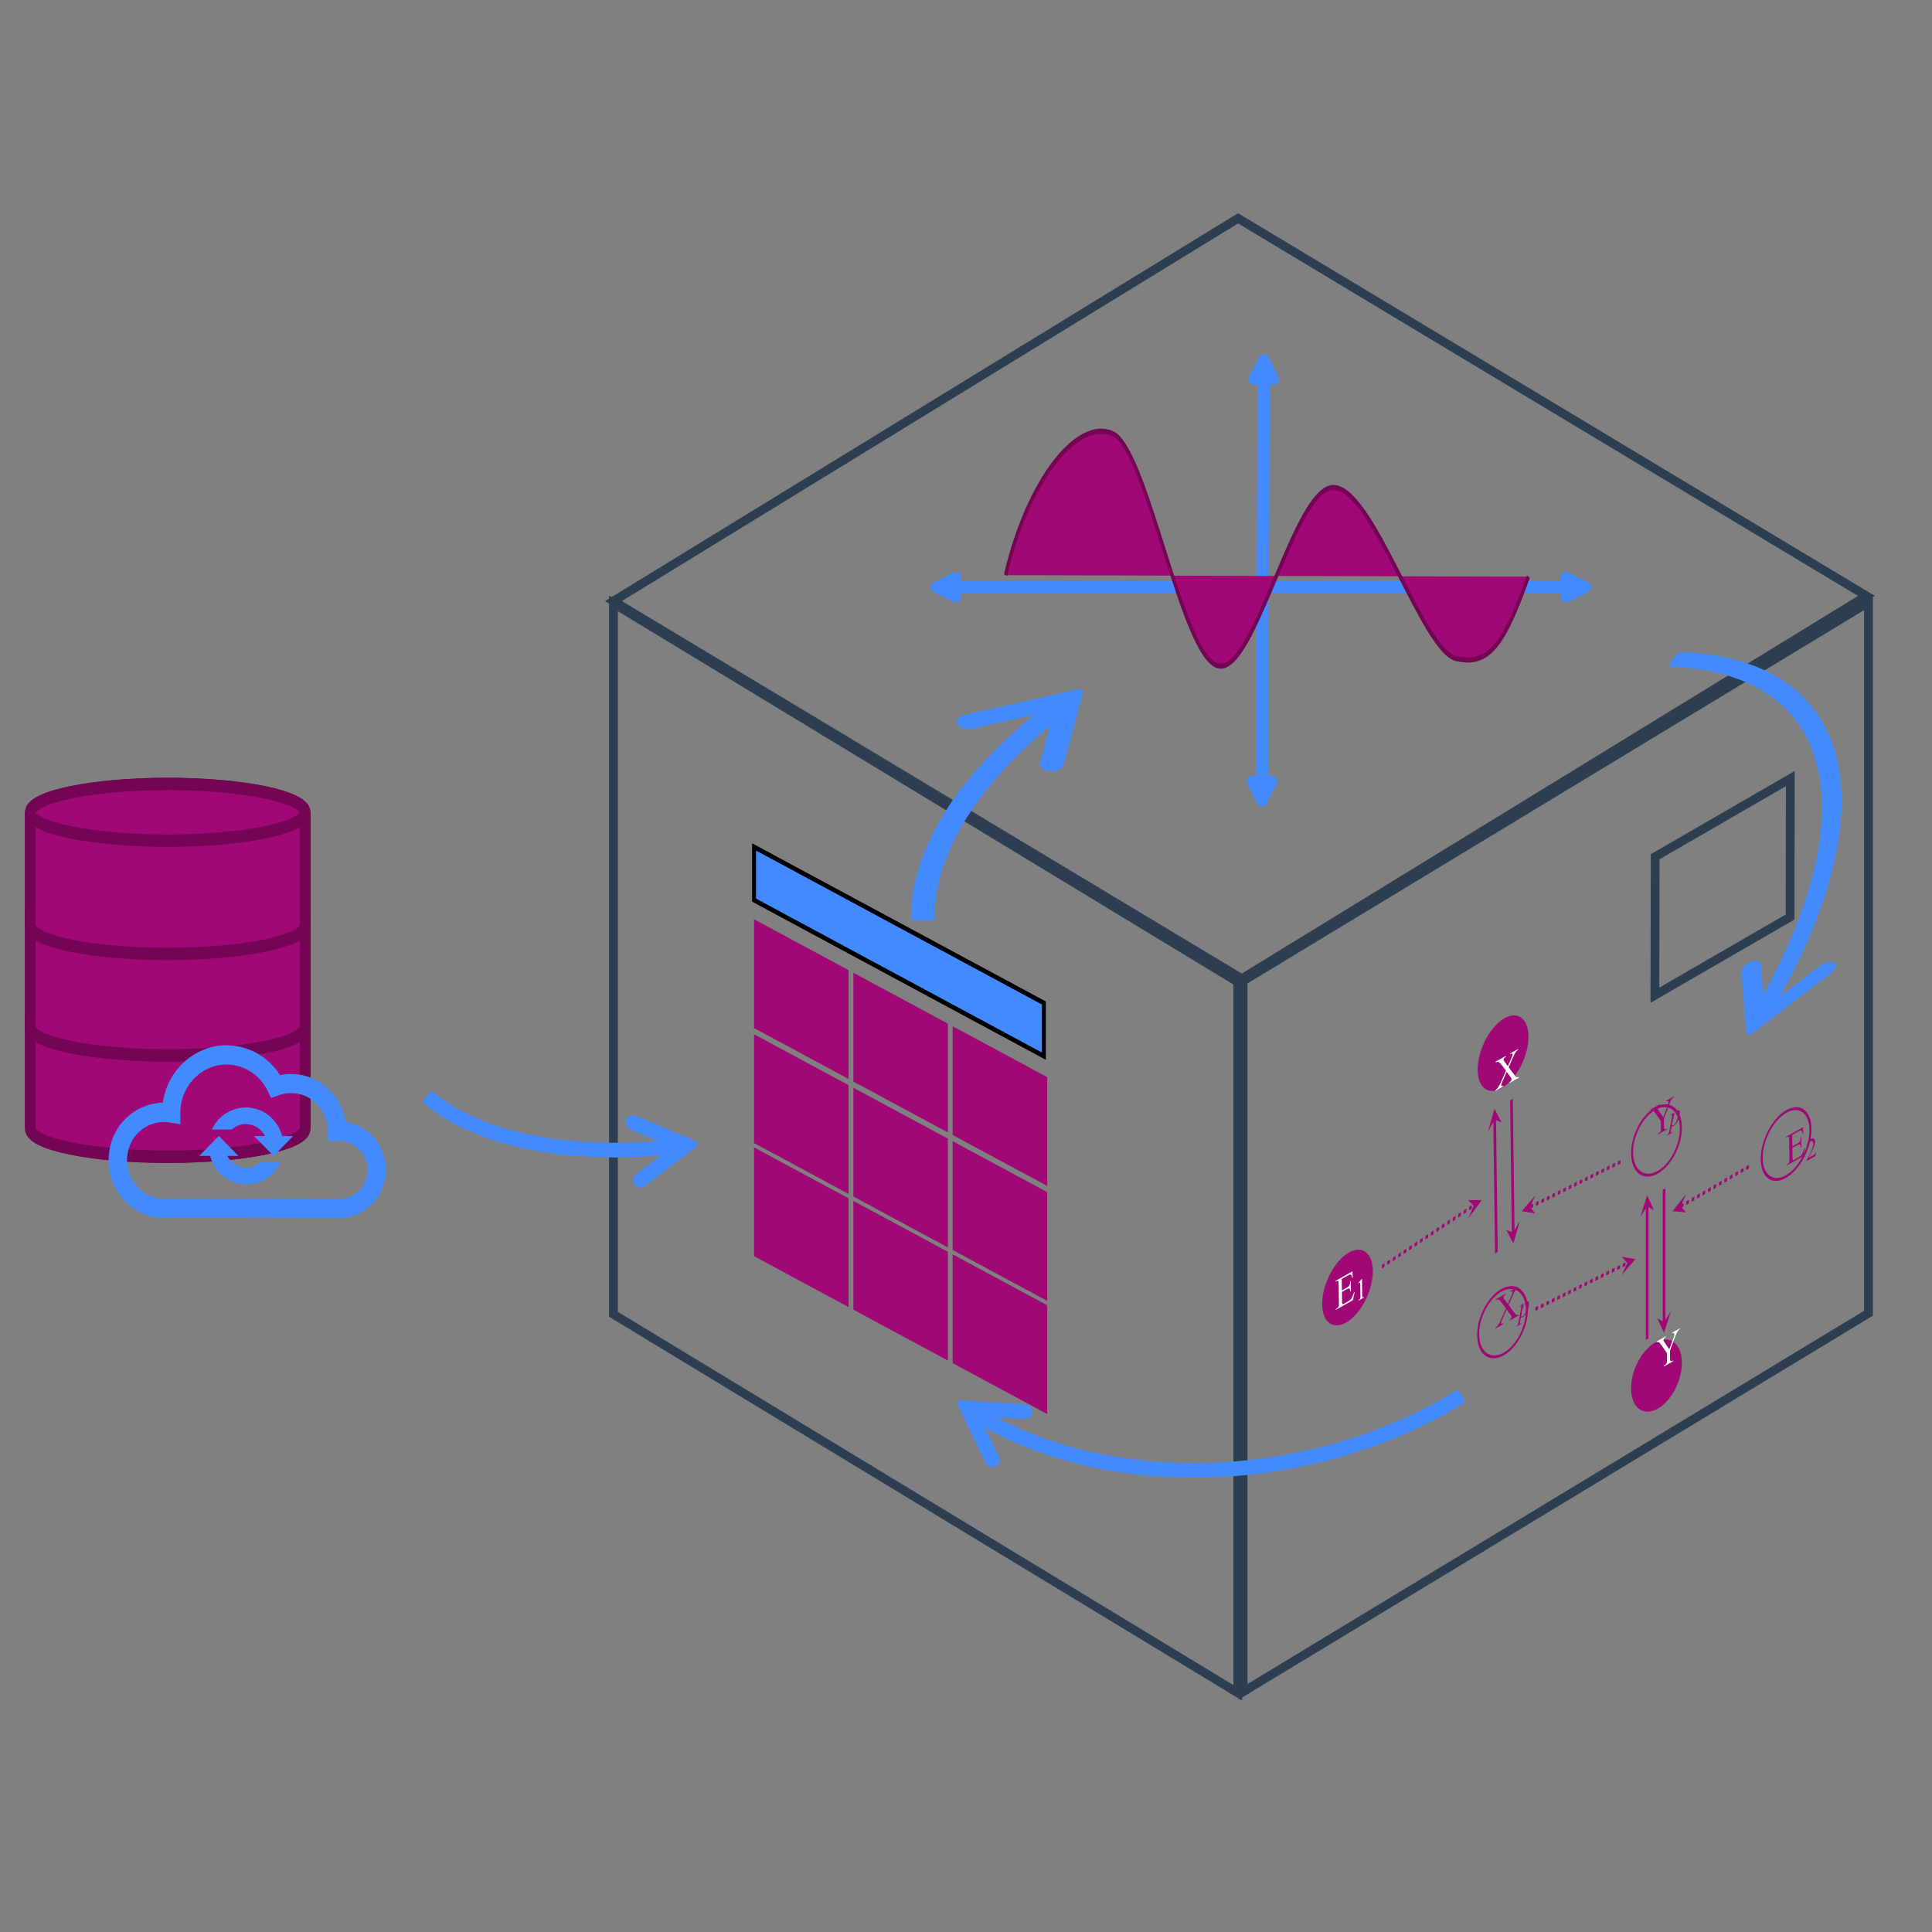 <?xml version="1.0" encoding="UTF-8" standalone="no"?>
<!DOCTYPE svg PUBLIC "-//W3C//DTD SVG 1.1//EN" "http://www.w3.org/Graphics/SVG/1.1/DTD/svg11.dtd">
<svg width="100%" height="100%" viewBox="0 0 850 850" version="1.1" xmlns="http://www.w3.org/2000/svg" xmlns:xlink="http://www.w3.org/1999/xlink" xml:space="preserve" xmlns:serif="http://www.serif.com/" style="fill-rule:evenodd;clip-rule:evenodd;stroke-miterlimit:8;">
    <rect x="0" y="0" width="850" height="850" fill="#808080" stroke="none"/>
    <g id="Box" transform="matrix(3.917,0,0,3.917,11.677,93.56)">
        <rect x="0" y="0" width="210.464" height="169.434" style="fill:none;"/>
    </g>
    <g transform="matrix(0.029,0,0,0.029,11.677,93.56)">
        <path d="M8904,5928L8904,16713L18376,22456L18376,11672L8904,5928Z" style="fill:none;stroke:rgb(45,62,80);stroke-width:133px;"/>
    </g>
    <g transform="matrix(0.029,0,0,0.029,11.677,93.56)">
        <path d="M18456,22440L18456,11656L27944,5912L27944,16697L18456,22440Z" style="fill:none;stroke:rgb(45,62,80);stroke-width:133px;"/>
    </g>
    <g transform="matrix(0.029,0,0,0.029,11.677,93.56)">
        <path d="M8904,5893L18380,86L27913,5814L18437,11621L8904,5893Z" style="fill:none;stroke:rgb(45,62,80);stroke-width:133px;"/>
    </g>
    <g transform="matrix(0.029,0,0,0.029,11.677,93.56)">
        <path d="M24704,11872L24708,9771L26758,8586L26755,10686L24704,11872Z" style="fill:none;stroke:rgb(45,62,80);stroke-width:133px;"/>
    </g>
    <g transform="matrix(3.917,0,0,3.917,11.677,93.56)">
        <rect x="0" y="0" width="210.464" height="169.434" style="fill:none;"/>
    </g>
    <g transform="matrix(0.035,0,0,0.041,11.336,-75.904)">
        <path d="M56,10571C56,10401 838,10264 1784,10264C2731,10264 3512,10401 3512,10571L3512,11782C3512,11952 2731,12088 1784,12088C838,12088 56,11952 56,11782L56,10571Z" style="fill:none;stroke:rgb(116,5,84);stroke-width:133px;"/>
    </g>
    <g transform="matrix(0.035,0,0,0.041,11.336,-75.904)">
        <path d="M56,12761C56,12592 838,12456 1784,12456C2731,12456 3512,12592 3512,12761L3512,13960C3512,14129 2731,14264 1784,14264C838,14264 56,14129 56,13960L56,12761Z" style="fill:rgb(160,9,117);"/>
    </g>
    <g transform="matrix(0.035,0,0,0.041,11.336,-75.904)">
        <path d="M56,12761C56,12592 838,12456 1784,12456C2731,12456 3512,12592 3512,12761L3512,13960C3512,14129 2731,14264 1784,14264C838,14264 56,14129 56,13960L56,12761Z" style="fill:none;stroke:rgb(116,5,84);stroke-width:133px;"/>
    </g>
    <g transform="matrix(0.035,0,0,0.041,11.336,-75.904)">
        <path d="M3512,12760C3512,12912 2731,13064 1784,13064C838,13064 56,12912 56,12760" style="fill:rgb(160,9,117);"/>
    </g>
    <g transform="matrix(0.035,0,0,0.041,11.336,-75.904)">
        <path d="M3512,12760C3512,12912 2731,13064 1784,13064C838,13064 56,12912 56,12760" style="fill:none;stroke:rgb(116,5,84);stroke-width:133px;"/>
    </g>
    <g transform="matrix(0.035,0,0,0.041,11.336,-75.904)">
        <path d="M56,12761C56,12592 838,12456 1784,12456C2731,12456 3512,12592 3512,12761L3512,13960C3512,14129 2731,14264 1784,14264C838,14264 56,14129 56,13960L56,12761Z" style="fill:rgb(160,9,117);"/>
    </g>
    <g transform="matrix(0.035,0,0,0.041,11.336,-75.904)">
        <path d="M56,12761C56,12592 838,12456 1784,12456C2731,12456 3512,12592 3512,12761L3512,13960C3512,14129 2731,14264 1784,14264C838,14264 56,14129 56,13960L56,12761Z" style="fill:none;stroke:rgb(116,5,84);stroke-width:133px;"/>
    </g>
    <g transform="matrix(0.035,0,0,0.041,11.336,-75.904)">
        <path d="M56,11656C56,11488 838,11352 1784,11352C2731,11352 3512,11488 3512,11656L3512,12872C3512,13041 2731,13176 1784,13176C838,13176 56,13041 56,12872L56,11656Z" style="fill:rgb(160,9,117);"/>
    </g>
    <g transform="matrix(0.035,0,0,0.041,11.336,-75.904)">
        <path d="M56,11656C56,11488 838,11352 1784,11352C2731,11352 3512,11488 3512,11656L3512,12872C3512,13041 2731,13176 1784,13176C838,13176 56,13041 56,12872L56,11656Z" style="fill:none;stroke:rgb(116,5,84);stroke-width:133px;"/>
    </g>
    <g transform="matrix(0.035,0,0,0.041,11.336,-75.904)">
        <path d="M3512,11656C3512,11825 2731,11960 1784,11960C838,11960 56,11825 56,11656" style="fill:rgb(160,9,117);"/>
    </g>
    <g transform="matrix(0.035,0,0,0.041,11.336,-75.904)">
        <path d="M3512,11656C3512,11825 2731,11960 1784,11960C838,11960 56,11825 56,11656" style="fill:none;stroke:rgb(116,5,84);stroke-width:133px;"/>
    </g>
    <g transform="matrix(0.035,0,0,0.041,11.336,-75.904)">
        <path d="M56,11656C56,11488 838,11352 1784,11352C2731,11352 3512,11488 3512,11656L3512,12872C3512,13041 2731,13176 1784,13176C838,13176 56,13041 56,12872L56,11656Z" style="fill:rgb(160,9,117);"/>
    </g>
    <g transform="matrix(0.035,0,0,0.041,11.336,-75.904)">
        <path d="M56,11656C56,11488 838,11352 1784,11352C2731,11352 3512,11488 3512,11656L3512,12872C3512,13041 2731,13176 1784,13176C838,13176 56,13041 56,12872L56,11656Z" style="fill:none;stroke:rgb(116,5,84);stroke-width:133px;"/>
    </g>
    <g transform="matrix(0.035,0,0,0.041,11.336,-75.904)">
        <path d="M56,10571C56,10401 838,10264 1784,10264C2731,10264 3512,10401 3512,10571L3512,11782C3512,11952 2731,12088 1784,12088C838,12088 56,11952 56,11782L56,10571Z" style="fill:rgb(160,9,117);"/>
    </g>
    <g transform="matrix(0.035,0,0,0.041,11.336,-75.904)">
        <path d="M56,10571C56,10401 838,10264 1784,10264C2731,10264 3512,10401 3512,10571L3512,11782C3512,11952 2731,12088 1784,12088C838,12088 56,11952 56,11782L56,10571Z" style="fill:none;stroke:rgb(116,5,84);stroke-width:133px;"/>
    </g>
    <g transform="matrix(0.035,0,0,0.041,11.336,-75.904)">
        <path d="M3512,10568C3512,10737 2731,10872 1784,10872C838,10872 56,10737 56,10568" style="fill:rgb(160,9,117);"/>
    </g>
    <g transform="matrix(0.035,0,0,0.041,11.336,-75.904)">
        <path d="M3512,10568C3512,10737 2731,10872 1784,10872C838,10872 56,10737 56,10568" style="fill:none;stroke:rgb(116,5,84);stroke-width:133px;"/>
    </g>
    <g transform="matrix(0.029,0,0,0.029,19.677,99.56)">
        <path d="M3768,13802L3473,14104L3176,13802L3342,13802C3286,13690 3174,13620 3051,13620C2972,13620 2896,13650 2837,13703L2536,13703C2670,13412 3010,13287 3295,13424C3446,13497 3559,13635 3602,13802L3768,13802Z" style="fill:rgb(68,138,255);"/>
    </g>
    <g transform="matrix(0.029,0,0,0.029,19.677,99.56)">
        <path d="M2344,14103L2641,13800L2937,14103L2770,14103C2826,14215 2938,14285 3060,14285C3139,14285 3215,14255 3274,14201L3576,14201C3442,14493 3102,14618 2817,14481C2665,14407 2553,14269 2509,14103L2344,14103Z" style="fill:rgb(68,138,255);"/>
    </g>
    <g transform="matrix(0.029,0,0,0.029,19.677,99.56)">
        <path d="M4478,15048C4873,15039 5186,14703 5176,14298C5168,13941 4910,13642 4565,13590C4528,13361 4405,13156 4223,13019C4033,12881 3797,12830 3570,12878C3346,12524 2929,12354 2530,12452C2140,12555 1849,12888 1791,13296C1532,13303 1290,13431 1134,13645C950,13906 917,14249 1046,14543C1179,14832 1455,15025 1767,15043L4478,15048ZM1779,14752C1572,14739 1388,14611 1300,14419C1214,14223 1236,13995 1358,13821C1483,13649 1690,13562 1896,13596L2058,13623L2058,13439C2060,13108 2280,12819 2594,12736C2909,12659 3235,12814 3379,13111L3434,13224L3549,13183C3721,13120 3912,13148 4060,13256C4208,13367 4295,13543 4296,13731L4296,13877L4482,13877C4720,13886 4905,14090 4896,14333C4887,14565 4704,14750 4478,14756L1779,14752Z" style="fill:rgb(68,138,255);"/>
    </g>
    <g transform="matrix(0.038,-0.02,0.011,0.022,-283.397,636.989)">
        <path d="M24932,6808L25075,6959L25208,7120L25329,7285L25438,7458L25535,7635L25621,7818L25694,8005L25757,8198L25808,8395L25846,8596L25874,8799L25890,9007L25894,9219L25888,9432L25870,9648L25841,9866L25801,10086L25750,10307L25687,10530L25614,10753L25530,10978L25435,11204L25329,11428L25213,11653L25086,11877L24949,12100L24800,12323L24642,12545L24473,12764L24292,12982L24103,13197L23993,13314L23896,13223L24005,13107L24003,13108L24191,12894L24190,12896L24369,12680L24368,12682L24536,12465L24534,12467L24691,12247L24690,12249L24837,12028L24836,12030L24972,11809L24970,11811L25096,11589L25095,11591L25210,11368L25209,11370L25314,11148L25313,11151L25407,10928L25406,10930L25489,10708L25488,10711L25560,10490L25559,10492L25621,10272L25620,10276L25670,10058L25670,10060L25710,9843L25709,9847L25737,9632L25737,9635L25755,9423L25755,9427L25761,9217L25761,9220L25757,9012L25757,9016L25741,8812L25741,8815L25714,8615L25715,8619L25677,8422L25678,8426L25628,8233L25629,8237L25568,8048L25569,8052L25497,7869L25499,7873L25415,7694L25417,7697L25322,7523L25324,7527L25217,7358L25220,7362L25102,7200L25104,7203L24974,7046L24977,7049L24835,6899L24932,6808ZM24852,13068L23854,13365L24087,12351C24095,12315 24131,12292 24167,12301C24203,12309 24225,12345 24217,12380L24010,13283L23926,13204L24814,12940C24849,12930 24886,12950 24896,12985C24907,13021 24887,13058 24852,13068Z" style="fill:rgb(68,138,255);fill-rule:nonzero;stroke:rgb(68,138,255);stroke-width:85.51px;stroke-linejoin:round;stroke-miterlimit:2;"/>
    </g>
    <g transform="matrix(3.917,0,0,3.917,187.559,282.534)">
        <g transform="matrix(0.013,0,0,0.008,-42.685,-1.016)">
            <path d="M7504,4000L7510,3802L7527,3599L7556,3397L7594,3192L7645,2988L7705,2783L7777,2579L7858,2374L7950,2171L8051,1968L8164,1766L8286,1566L8419,1367L8560,1169L8711,974L8787,883L8890,968L8815,1058L8816,1056L8666,1249L8668,1247L8528,1443L8529,1441L8398,1638L8399,1636L8278,1834L8280,1832L8169,2032L8170,2029L8070,2229L8071,2227L7980,2428L7981,2425L7901,2627L7902,2625L7831,2826L7832,2822L7773,3024L7774,3022L7724,3223L7725,3219L7687,3420L7687,3417L7659,3616L7660,3612L7643,3811L7643,3808L7637,4005L7504,4000ZM7946,1181L8923,823L8753,1850C8747,1886 8713,1911 8677,1905C8640,1899 8616,1864 8622,1828L8772,914L8861,988L7992,1306C7957,1319 7919,1301 7906,1267C7893,1232 7911,1194 7946,1181Z" style="fill:rgb(68,138,255);fill-rule:nonzero;stroke:rgb(68,138,255);stroke-width:70.79px;stroke-linejoin:round;stroke-miterlimit:2;"/>
        </g>
        <g transform="matrix(0.007,0,0,0.007,0,0)">
            <path d="M16606,12177L16369,12316L16125,12447L15877,12569L15624,12683L15368,12787L15107,12882L14844,12969L14578,13048L14310,13117L14041,13178L13770,13229L13498,13272L13226,13307L12954,13332L12681,13348L12410,13355L12140,13354L11872,13344L11606,13326L11341,13298L11081,13261L10824,13216L10570,13161L10321,13098L10076,13026L9837,12944L9603,12854L9375,12755L9153,12647L8938,12530L8731,12404L8643,12344L8717,12233L8805,12292L8802,12291L9006,12416L9003,12414L9215,12529L9213,12528L9432,12635L9429,12633L9655,12731L9652,12730L9883,12819L9881,12818L10118,12899L10115,12899L10357,12970L10355,12969L10602,13032L10599,13031L10850,13085L10848,13085L11103,13130L11101,13129L11359,13165L11357,13165L11619,13193L11616,13193L11880,13211L11878,13211L12144,13221L12142,13221L12410,13222L12408,13222L12677,13215L12675,13215L12945,13199L12942,13199L13212,13174L13210,13174L13480,13140L13478,13141L13748,13098L13746,13098L14015,13047L14013,13047L14280,12987L14278,12988L14544,12919L14542,12920L14806,12842L14804,12842L15065,12756L15062,12757L15320,12662L15318,12663L15572,12560L15570,12561L15821,12448L15819,12449L16065,12328L16063,12329L16305,12199L16303,12200L16539,12062L16606,12177ZM9022,13152L8570,12214L9608,12283C9645,12285 9673,12317 9671,12354C9668,12390 9636,12418 9600,12416L8675,12355L8740,12259L9142,13094C9158,13127 9144,13167 9111,13183C9078,13199 9038,13185 9022,13152Z" style="fill:rgb(68,138,255);fill-rule:nonzero;stroke:rgb(68,138,255);stroke-width:102.11px;stroke-linejoin:round;stroke-miterlimit:2;"/>
        </g>
        <g transform="matrix(0.007,0,0,0.007,0,0)">
            <path d="M3,7369L175,7501L366,7623L572,7734L793,7834L1028,7923L1275,8000L1537,8066L1808,8119L2091,8162L2385,8192L2687,8210L2998,8217L3317,8211L3642,8194L3974,8163L4179,8137L4162,8005L3958,8030L3960,8030L3631,8061L3634,8061L3311,8078L3313,8078L2997,8084L3000,8084L2691,8077L2693,8077L2394,8059L2397,8059L2106,8029L2109,8030L1829,7988L1832,7988L1564,7935L1568,7936L1310,7871L1313,7872L1069,7796L1073,7797L842,7710L846,7712L629,7614L633,7616L431,7507L435,7509L249,7390L254,7394L84,7264L3,7369ZM3475,8686L4302,8054L3345,7646C3311,7632 3272,7647 3257,7681C3243,7715 3259,7754 3292,7769L4144,8132L4130,8018L3394,8580C3365,8603 3359,8645 3382,8674C3404,8703 3446,8709 3475,8686Z" style="fill:rgb(68,138,255);fill-rule:nonzero;stroke:rgb(68,138,255);stroke-width:102.11px;stroke-linejoin:round;stroke-miterlimit:2;"/>
        </g>
    </g>
    <g transform="matrix(0.013,0.007,-0,0.017,331.027,371.272)">
        <rect x="56" y="1928" width="3200" height="2816" style="fill:rgb(160,9,117);"/>
    </g>
    <g transform="matrix(0.013,0.007,-0,0.017,331.027,371.272)">
        <rect x="3416" y="1928" width="3200" height="2816" style="fill:rgb(160,9,117);"/>
    </g>
    <g transform="matrix(0.013,0.007,-0,0.017,331.027,371.272)">
        <rect x="6776" y="1928" width="3200" height="2816" style="fill:rgb(160,9,117);"/>
    </g>
    <g transform="matrix(0.013,0.007,-0,0.017,331.027,371.272)">
        <rect x="56" y="4904" width="3200" height="2816" style="fill:rgb(160,9,117);"/>
    </g>
    <g transform="matrix(0.013,0.007,-0,0.017,331.027,371.272)">
        <rect x="3416" y="4904" width="3200" height="2816" style="fill:rgb(160,9,117);"/>
    </g>
    <g transform="matrix(0.013,0.007,-0,0.017,331.027,371.272)">
        <rect x="6776" y="4904" width="3200" height="2816" style="fill:rgb(160,9,117);"/>
    </g>
    <g transform="matrix(0.013,0.007,-0,0.017,331.027,371.272)">
        <rect x="56" y="7832" width="3200" height="2816" style="fill:rgb(160,9,117);"/>
    </g>
    <g transform="matrix(0.013,0.007,-0,0.017,331.027,371.272)">
        <rect x="3416" y="7832" width="3200" height="2816" style="fill:rgb(160,9,117);"/>
    </g>
    <g transform="matrix(0.013,0.007,-0,0.017,331.027,371.272)">
        <rect x="6776" y="7832" width="3200" height="2816" style="fill:rgb(160,9,117);"/>
    </g>
    <g transform="matrix(0.013,0.007,-0,0.017,331.027,371.272)">
        <rect x="56" y="56" width="9808" height="1376" style="fill:rgb(68,138,255);"/>
    </g>
    <g transform="matrix(1.707,0.999,-0.026,2.277,331.027,371.272)">
        <rect x="0" y="0" width="74.874" height="79.917" style="fill:none;"/>
    </g>
    <g transform="matrix(0.013,0.007,-0,0.017,331.027,371.272)">
        <g>
            <rect x="56" y="56" width="9808" height="1376" style="fill:none;stroke:black;stroke-width:133px;"/>
        </g>
    </g>
    <g transform="matrix(1.466,0,0,1.466,402.875,149.306)">
        <rect x="0" y="0" width="207.225" height="144.715" style="fill:none;"/>
    </g>
    <g transform="matrix(0.011,0,0,0.011,402.875,149.306)">
        <path d="M1475,9879L26144,9879L26144,9946L1475,9946L1475,9879ZM1608,10312L808,9912L1608,9512L1608,10312ZM26011,9512L26811,9912L26011,10312L26011,9512Z" style="fill:rgb(68,138,255);fill-rule:nonzero;stroke:rgb(68,138,255);stroke-width:421.29px;stroke-linejoin:round;stroke-miterlimit:2;"/>
    </g>
    <g transform="matrix(0.011,0,0,0.011,402.875,149.306)">
        <path d="M13885,17806L13951,1475L13885,1475L13818,17806L13885,17806ZM13452,17671L13848,18473L14252,17674L13452,17671ZM14318,1610L13921,808L13518,1607L14318,1610Z" style="fill:rgb(68,138,255);fill-rule:nonzero;stroke:rgb(68,138,255);stroke-width:421.29px;stroke-linejoin:round;stroke-miterlimit:2;"/>
    </g>
    <g transform="matrix(0.011,0,0,0.017,402.875,84.57)">
        <path d="M3592,9911C4470,7472 6445,5852 7862,6243C9279,6633 10623,12023 12095,12256C13566,12490 15104,7674 16690,7642C18275,7610 20247,11859 21610,12067C22973,12275 23558,11642 24504,9949" style="fill:rgb(160,9,117);"/>
    </g>
    <g transform="matrix(0.011,0,0,0.017,402.875,84.57)">
        <path d="M3592,9911C4470,7472 6445,5852 7862,6243C9279,6633 10623,12023 12095,12256C13566,12490 15104,7674 16690,7642C18275,7610 20247,11859 21610,12067C22973,12275 23558,11642 24504,9949" style="fill:none;stroke:rgb(116,5,84);stroke-width:133px;"/>
    </g>
    <g transform="matrix(0.003,-0.002,5.26102e-05,0.004,577.51,500.865)">
        <path d="M24272,4544C24272,2574 25873,976 27848,976C29823,976 31424,2574 31424,4544C31424,6515 29823,8112 27848,8112C25873,8112 24272,6515 24272,4544" style="fill:rgb(160,9,117);"/>
    </g>
    <g transform="matrix(0.408,-0.23,0.007,0.534,577.51,500.865)">
        <rect x="0" y="0" width="554.839" height="374.147" style="fill:none;"/>
    </g>
    <g transform="matrix(0.003,-0.002,5.26102e-05,0.004,577.51,500.865)">
        <path d="M24272,4544C24272,2574 25873,976 27848,976C29823,976 31424,2574 31424,4544C31424,6515 29823,8112 27848,8112C25873,8112 24272,6515 24272,4544" style="fill:none;stroke:rgb(160,9,117);stroke-width:299.99px;"/>
    </g>
    <g transform="matrix(0.408,-0.23,0.007,0.534,577.51,500.865)">
        <rect x="0" y="0" width="554.839" height="379.066" style="fill:none;"/>
    </g>
    <g transform="matrix(14.671,-8.297,0.253,19.221,657.863,480.005)">
        <g>
            <path d="M0.408,-0.367L0.55,-0.155C0.59,-0.096 0.619,-0.059 0.638,-0.044C0.657,-0.028 0.681,-0.02 0.71,-0.018L0.71,-0L0.426,-0L0.426,-0.018C0.445,-0.018 0.459,-0.02 0.468,-0.024C0.475,-0.027 0.481,-0.031 0.485,-0.037C0.49,-0.043 0.492,-0.049 0.492,-0.056C0.492,-0.063 0.49,-0.071 0.487,-0.078C0.485,-0.084 0.476,-0.098 0.46,-0.121L0.348,-0.291L0.209,-0.113C0.195,-0.094 0.186,-0.082 0.183,-0.075C0.18,-0.069 0.179,-0.063 0.179,-0.056C0.179,-0.045 0.183,-0.037 0.192,-0.03C0.201,-0.023 0.217,-0.019 0.242,-0.018L0.242,-0L0.007,-0L0.007,-0.018C0.024,-0.02 0.038,-0.023 0.05,-0.028C0.07,-0.037 0.09,-0.048 0.108,-0.063C0.126,-0.077 0.147,-0.099 0.17,-0.128L0.327,-0.326L0.196,-0.517C0.161,-0.568 0.131,-0.602 0.106,-0.618C0.081,-0.635 0.053,-0.643 0.021,-0.644L0.021,-0.662L0.327,-0.662L0.327,-0.644C0.301,-0.643 0.283,-0.639 0.273,-0.631C0.264,-0.624 0.259,-0.616 0.259,-0.606C0.259,-0.594 0.267,-0.577 0.282,-0.554L0.384,-0.402L0.501,-0.551C0.515,-0.568 0.524,-0.58 0.527,-0.587C0.53,-0.593 0.531,-0.6 0.531,-0.607C0.531,-0.614 0.529,-0.62 0.525,-0.625C0.521,-0.632 0.514,-0.637 0.507,-0.639C0.499,-0.642 0.484,-0.644 0.46,-0.644L0.46,-0.662L0.695,-0.662L0.695,-0.644C0.677,-0.643 0.662,-0.64 0.65,-0.635C0.632,-0.628 0.616,-0.618 0.602,-0.605C0.587,-0.592 0.566,-0.569 0.54,-0.535L0.408,-0.367Z" style="fill:white;fill-rule:nonzero;"/>
        </g>
    </g>
    <g transform="matrix(0.006,-0.003,0,0.008,577.51,500.865)">
        <path d="M12136,15328C12136,14343 12937,13544 13924,13544C14912,13544 15712,14343 15712,15328C15712,16314 14912,17112 13924,17112C12937,17112 12136,16314 12136,15328" style="fill:none;stroke:rgb(160,9,117);stroke-width:150px;"/>
    </g>
    <g transform="matrix(0.003,-0.002,5.26102e-05,0.004,577.51,500.865)">
        <path d="M1216,18792C1216,16817 2814,15216 4784,15216C6755,15216 8352,16817 8352,18792C8352,20767 6755,22368 4784,22368C2814,22368 1216,20767 1216,18792" style="fill:rgb(160,9,117);"/>
    </g>
    <g transform="matrix(0.003,-0.002,5.26102e-05,0.004,577.51,500.865)">
        <path d="M1216,18792C1216,16817 2814,15216 4784,15216C6755,15216 8352,16817 8352,18792C8352,20767 6755,22368 4784,22368C2814,22368 1216,20767 1216,18792" style="fill:none;stroke:rgb(160,9,117);stroke-width:299.99px;"/>
    </g>
    <g transform="matrix(0.006,-0.003,0,0.008,577.51,500.865)">
        <path d="M23424,9564C23424,8577 24225,7776 25212,7776C26200,7776 27000,8577 27000,9564C27000,10552 26200,11352 25212,11352C24225,11352 23424,10552 23424,9564" style="fill:none;stroke:rgb(160,9,117);stroke-width:150px;"/>
    </g>
    <g transform="matrix(0.408,-0.23,0.007,0.534,577.51,500.865)">
        <rect x="0" y="0" width="554.839" height="374.147" style="fill:none;"/>
    </g>
    <g transform="matrix(0.012,-0.007,0,0.016,577.51,500.865)">
        <path d="M16464,7748C16464,7256 16865,6856 17358,6856C17852,6856 18252,7256 18252,7748C18252,8241 17852,8640 17358,8640C16865,8640 16464,8241 16464,7748" style="fill:none;stroke:rgb(160,9,117);stroke-width:75px;"/>
    </g>
    <g transform="matrix(0.006,-0.003,0,0.008,577.51,500.865)">
        <path d="M23424,22496C23424,21511 24225,20712 25212,20712C26200,20712 27000,21511 27000,22496C27000,23482 26200,24280 25212,24280C24225,24280 23424,23482 23424,22496" style="fill:rgb(160,9,117);"/>
    </g>
    <g transform="matrix(0.006,-0.003,0,0.008,577.51,500.865)">
        <path d="M23424,22496C23424,21511 24225,20712 25212,20712C26200,20712 27000,21511 27000,22496C27000,23482 26200,24280 25212,24280C24225,24280 23424,23482 23424,22496" style="fill:none;stroke:rgb(160,9,117);stroke-width:150px;"/>
    </g>
    <g transform="matrix(0.003,-0.002,5.26102e-05,0.004,577.51,500.865)">
        <path d="M26696,25808L26696,11184L26296,11184L26296,25808L26696,25808ZM26496,11184L27496,11984L26496,9984L25496,11984L26496,11184Z" style="fill:rgb(160,9,117);fill-rule:nonzero;stroke:rgb(160,9,117);stroke-width:1px;stroke-linejoin:round;stroke-miterlimit:10;"/>
    </g>
    <g transform="matrix(0.003,-0.002,5.26102e-05,0.004,577.51,500.865)">
        <path d="M29176,10224L29176,24848L28776,24848L28776,10224L29176,10224ZM28976,24848L29976,24048L28976,26048L27976,24048L28976,24848Z" style="fill:rgb(160,9,117);fill-rule:nonzero;stroke:rgb(160,9,117);stroke-width:1px;stroke-linejoin:round;stroke-miterlimit:10;"/>
    </g>
    <g transform="matrix(0.408,-0.23,0.007,0.534,577.51,500.865)">
        <rect x="0" y="0" width="554.839" height="379.066" style="fill:none;"/>
    </g>
    <g transform="matrix(14.671,-8.297,0.253,19.221,657.836,584.578)">
        <g>
            <path d="M0.408,-0.367L0.55,-0.155C0.59,-0.096 0.619,-0.059 0.638,-0.044C0.657,-0.028 0.681,-0.02 0.71,-0.018L0.71,-0L0.426,-0L0.426,-0.018C0.445,-0.018 0.459,-0.02 0.468,-0.024C0.475,-0.027 0.481,-0.031 0.485,-0.037C0.49,-0.043 0.492,-0.049 0.492,-0.056C0.492,-0.063 0.49,-0.071 0.487,-0.078C0.485,-0.084 0.476,-0.098 0.46,-0.121L0.348,-0.291L0.209,-0.113C0.195,-0.094 0.186,-0.082 0.183,-0.075C0.18,-0.069 0.179,-0.063 0.179,-0.056C0.179,-0.045 0.183,-0.037 0.192,-0.03C0.201,-0.023 0.217,-0.019 0.242,-0.018L0.242,-0L0.007,-0L0.007,-0.018C0.024,-0.02 0.038,-0.023 0.05,-0.028C0.07,-0.037 0.09,-0.048 0.108,-0.063C0.126,-0.077 0.147,-0.099 0.17,-0.128L0.327,-0.326L0.196,-0.517C0.161,-0.568 0.131,-0.602 0.106,-0.618C0.081,-0.635 0.053,-0.643 0.021,-0.644L0.021,-0.662L0.327,-0.662L0.327,-0.644C0.301,-0.643 0.283,-0.639 0.273,-0.631C0.264,-0.624 0.259,-0.616 0.259,-0.606C0.259,-0.594 0.267,-0.577 0.282,-0.554L0.384,-0.402L0.501,-0.551C0.515,-0.568 0.524,-0.58 0.527,-0.587C0.53,-0.593 0.531,-0.6 0.531,-0.607C0.531,-0.614 0.529,-0.62 0.525,-0.625C0.521,-0.632 0.514,-0.637 0.507,-0.639C0.499,-0.642 0.484,-0.644 0.46,-0.644L0.46,-0.662L0.695,-0.662L0.695,-0.644C0.677,-0.643 0.662,-0.64 0.65,-0.635C0.632,-0.628 0.616,-0.618 0.602,-0.605C0.587,-0.592 0.566,-0.569 0.54,-0.535L0.408,-0.367Z" style="fill:rgb(160,9,117);fill-rule:nonzero;"/>
        </g>
    </g>
    <g transform="matrix(9.781,-5.532,0.168,12.814,668.163,580.297)">
        <g>
            <path d="M0.221,-0.442L0.188,-0.33C0.223,-0.371 0.255,-0.4 0.282,-0.417C0.31,-0.434 0.339,-0.442 0.368,-0.442C0.397,-0.442 0.421,-0.43 0.442,-0.407C0.462,-0.385 0.473,-0.355 0.473,-0.318C0.473,-0.246 0.444,-0.173 0.385,-0.099C0.327,-0.025 0.259,0.012 0.182,0.012C0.165,0.012 0.151,0.01 0.138,0.006C0.126,0.003 0.112,-0.004 0.096,-0.013L0.061,0.113C0.053,0.138 0.05,0.154 0.05,0.162C0.05,0.169 0.052,0.175 0.055,0.18C0.059,0.185 0.065,0.189 0.074,0.192C0.082,0.194 0.099,0.196 0.124,0.196L0.12,0.214L-0.11,0.214L-0.105,0.196C-0.075,0.194 -0.055,0.189 -0.044,0.18C-0.034,0.171 -0.022,0.146 -0.011,0.104L0.113,-0.323C0.12,-0.35 0.124,-0.367 0.124,-0.374C0.124,-0.382 0.122,-0.389 0.116,-0.394C0.111,-0.399 0.104,-0.401 0.093,-0.401C0.084,-0.401 0.071,-0.4 0.054,-0.398L0.054,-0.417L0.221,-0.442ZM0.107,-0.051C0.128,-0.027 0.155,-0.015 0.189,-0.015C0.206,-0.015 0.223,-0.02 0.241,-0.029C0.258,-0.039 0.275,-0.053 0.292,-0.071C0.309,-0.09 0.324,-0.111 0.337,-0.135C0.351,-0.16 0.363,-0.188 0.373,-0.221C0.384,-0.254 0.389,-0.287 0.389,-0.319C0.389,-0.345 0.383,-0.365 0.371,-0.379C0.359,-0.392 0.346,-0.399 0.33,-0.399C0.294,-0.399 0.26,-0.379 0.225,-0.339C0.191,-0.299 0.166,-0.251 0.15,-0.197L0.107,-0.051Z" style="fill:rgb(160,9,117);fill-rule:nonzero;"/>
        </g>
    </g>
    <g transform="matrix(9.781,-5.532,0.168,12.814,734.528,496.237)">
        <g>
            <path d="M0.221,-0.442L0.188,-0.33C0.223,-0.371 0.255,-0.4 0.282,-0.417C0.31,-0.434 0.339,-0.442 0.368,-0.442C0.397,-0.442 0.421,-0.43 0.442,-0.407C0.462,-0.385 0.473,-0.355 0.473,-0.318C0.473,-0.246 0.444,-0.173 0.385,-0.099C0.327,-0.025 0.259,0.012 0.182,0.012C0.165,0.012 0.151,0.01 0.138,0.006C0.126,0.003 0.112,-0.004 0.096,-0.013L0.061,0.113C0.053,0.138 0.05,0.154 0.05,0.162C0.05,0.169 0.052,0.175 0.055,0.18C0.059,0.185 0.065,0.189 0.074,0.192C0.082,0.194 0.099,0.196 0.124,0.196L0.12,0.214L-0.11,0.214L-0.105,0.196C-0.075,0.194 -0.055,0.189 -0.044,0.18C-0.034,0.171 -0.022,0.146 -0.011,0.104L0.113,-0.323C0.12,-0.35 0.124,-0.367 0.124,-0.374C0.124,-0.382 0.122,-0.389 0.116,-0.394C0.111,-0.399 0.104,-0.401 0.093,-0.401C0.084,-0.401 0.071,-0.4 0.054,-0.398L0.054,-0.417L0.221,-0.442ZM0.107,-0.051C0.128,-0.027 0.155,-0.015 0.189,-0.015C0.206,-0.015 0.223,-0.02 0.241,-0.029C0.258,-0.039 0.275,-0.053 0.292,-0.071C0.309,-0.09 0.324,-0.111 0.337,-0.135C0.351,-0.16 0.363,-0.188 0.373,-0.221C0.384,-0.254 0.389,-0.287 0.389,-0.319C0.389,-0.345 0.383,-0.365 0.371,-0.379C0.359,-0.392 0.346,-0.399 0.33,-0.399C0.294,-0.399 0.26,-0.379 0.225,-0.339C0.191,-0.299 0.166,-0.251 0.15,-0.197L0.107,-0.051Z" style="fill:rgb(160,9,117);fill-rule:nonzero;"/>
        </g>
    </g>
    <g transform="matrix(9.781,-5.532,0.168,12.814,794.575,510.994)">
        <g>
            <path d="M0.458,-0.127L0.412,-0L0.021,-0L0.021,-0.018C0.136,-0.123 0.217,-0.208 0.264,-0.275C0.311,-0.341 0.334,-0.402 0.334,-0.457C0.334,-0.499 0.322,-0.534 0.296,-0.561C0.27,-0.588 0.239,-0.601 0.204,-0.601C0.171,-0.601 0.142,-0.592 0.116,-0.573C0.09,-0.553 0.071,-0.526 0.059,-0.489L0.041,-0.489C0.049,-0.549 0.07,-0.595 0.103,-0.627C0.137,-0.66 0.179,-0.676 0.229,-0.676C0.283,-0.676 0.328,-0.659 0.364,-0.624C0.4,-0.59 0.418,-0.549 0.418,-0.502C0.418,-0.468 0.41,-0.435 0.395,-0.401C0.37,-0.349 0.331,-0.293 0.277,-0.234C0.196,-0.145 0.146,-0.092 0.125,-0.074L0.298,-0.074C0.333,-0.074 0.358,-0.075 0.372,-0.078C0.386,-0.08 0.399,-0.086 0.411,-0.094C0.422,-0.101 0.432,-0.113 0.44,-0.127L0.458,-0.127Z" style="fill:rgb(160,9,117);fill-rule:nonzero;"/>
        </g>
    </g>
    <g transform="matrix(9.781,-5.532,0.168,12.814,596.459,572.898)">
        <g>
            <path d="M0.117,-0.597L0.278,-0.676L0.294,-0.676L0.294,-0.117C0.294,-0.08 0.296,-0.056 0.299,-0.047C0.302,-0.038 0.309,-0.031 0.318,-0.026C0.328,-0.021 0.348,-0.019 0.378,-0.018L0.378,-0L0.129,-0L0.129,-0.018C0.16,-0.019 0.18,-0.021 0.189,-0.026C0.199,-0.031 0.205,-0.037 0.208,-0.045C0.212,-0.053 0.214,-0.077 0.214,-0.117L0.214,-0.474C0.214,-0.522 0.212,-0.553 0.209,-0.567C0.207,-0.577 0.203,-0.585 0.197,-0.59C0.191,-0.595 0.183,-0.597 0.175,-0.597C0.163,-0.597 0.146,-0.592 0.125,-0.582L0.117,-0.597Z" style="fill:white;fill-rule:nonzero;"/>
        </g>
    </g>
    <g transform="matrix(14.671,-8.297,0.253,19.221,587.408,576.457)">
        <g>
            <path d="M0.209,-0.626L0.209,-0.364L0.354,-0.364C0.392,-0.364 0.417,-0.37 0.43,-0.381C0.447,-0.396 0.457,-0.423 0.458,-0.46L0.477,-0.46L0.477,-0.23L0.458,-0.23C0.454,-0.262 0.449,-0.283 0.445,-0.292C0.439,-0.303 0.429,-0.312 0.416,-0.319C0.403,-0.325 0.382,-0.329 0.354,-0.329L0.209,-0.329L0.209,-0.11C0.209,-0.081 0.21,-0.063 0.213,-0.057C0.215,-0.051 0.22,-0.045 0.227,-0.042C0.233,-0.038 0.245,-0.036 0.264,-0.036L0.376,-0.036C0.413,-0.036 0.441,-0.039 0.458,-0.044C0.474,-0.049 0.491,-0.059 0.506,-0.075C0.527,-0.095 0.547,-0.125 0.568,-0.166L0.588,-0.166L0.531,-0L0.021,-0L0.021,-0.018L0.044,-0.018C0.06,-0.018 0.074,-0.022 0.088,-0.029C0.099,-0.035 0.106,-0.042 0.11,-0.053C0.113,-0.063 0.115,-0.084 0.115,-0.117L0.115,-0.547C0.115,-0.589 0.111,-0.615 0.103,-0.625C0.091,-0.638 0.071,-0.644 0.044,-0.644L0.021,-0.644L0.021,-0.662L0.531,-0.662L0.538,-0.517L0.519,-0.517C0.512,-0.552 0.505,-0.576 0.496,-0.589C0.488,-0.602 0.476,-0.612 0.459,-0.619C0.446,-0.624 0.424,-0.626 0.391,-0.626L0.209,-0.626Z" style="fill:white;fill-rule:nonzero;"/>
        </g>
    </g>
    <g transform="matrix(14.671,-8.297,0.253,19.221,785.606,513.078)">
        <g>
            <path d="M0.209,-0.626L0.209,-0.364L0.354,-0.364C0.392,-0.364 0.417,-0.37 0.43,-0.381C0.447,-0.396 0.457,-0.423 0.458,-0.46L0.477,-0.46L0.477,-0.23L0.458,-0.23C0.454,-0.262 0.449,-0.283 0.445,-0.292C0.439,-0.303 0.429,-0.312 0.416,-0.319C0.403,-0.325 0.382,-0.329 0.354,-0.329L0.209,-0.329L0.209,-0.11C0.209,-0.081 0.21,-0.063 0.213,-0.057C0.215,-0.051 0.22,-0.045 0.227,-0.042C0.233,-0.038 0.245,-0.036 0.264,-0.036L0.376,-0.036C0.413,-0.036 0.441,-0.039 0.458,-0.044C0.474,-0.049 0.491,-0.059 0.506,-0.075C0.527,-0.095 0.547,-0.125 0.568,-0.166L0.588,-0.166L0.531,-0L0.021,-0L0.021,-0.018L0.044,-0.018C0.06,-0.018 0.074,-0.022 0.088,-0.029C0.099,-0.035 0.106,-0.042 0.11,-0.053C0.113,-0.063 0.115,-0.084 0.115,-0.117L0.115,-0.547C0.115,-0.589 0.111,-0.615 0.103,-0.625C0.091,-0.638 0.071,-0.644 0.044,-0.644L0.021,-0.644L0.021,-0.662L0.531,-0.662L0.538,-0.517L0.519,-0.517C0.512,-0.552 0.505,-0.576 0.496,-0.589C0.488,-0.602 0.476,-0.612 0.459,-0.619C0.446,-0.624 0.424,-0.626 0.391,-0.626L0.209,-0.626Z" style="fill:rgb(160,9,117);fill-rule:nonzero;"/>
        </g>
    </g>
    <g transform="matrix(14.671,-8.297,0.253,19.221,728.857,603.006)">
        <g>
            <path d="M0.477,-0.662L0.708,-0.662L0.708,-0.644L0.695,-0.644C0.686,-0.644 0.674,-0.64 0.658,-0.633C0.641,-0.625 0.627,-0.615 0.613,-0.601C0.6,-0.587 0.583,-0.564 0.564,-0.532L0.404,-0.281L0.404,-0.115C0.404,-0.074 0.409,-0.049 0.418,-0.039C0.43,-0.025 0.45,-0.018 0.477,-0.018L0.498,-0.018L0.498,-0L0.217,-0L0.217,-0.018L0.24,-0.018C0.268,-0.018 0.288,-0.027 0.3,-0.043C0.307,-0.054 0.311,-0.078 0.311,-0.115L0.311,-0.271L0.129,-0.549C0.107,-0.581 0.093,-0.602 0.085,-0.61C0.078,-0.618 0.062,-0.628 0.038,-0.639C0.031,-0.642 0.022,-0.644 0.009,-0.644L0.009,-0.662L0.292,-0.662L0.292,-0.644L0.278,-0.644C0.263,-0.644 0.248,-0.64 0.236,-0.633C0.223,-0.626 0.216,-0.615 0.216,-0.601C0.216,-0.589 0.226,-0.568 0.246,-0.538L0.384,-0.324L0.514,-0.528C0.534,-0.559 0.543,-0.582 0.543,-0.597C0.543,-0.606 0.541,-0.614 0.536,-0.621C0.532,-0.628 0.525,-0.634 0.516,-0.638C0.507,-0.642 0.494,-0.644 0.477,-0.644L0.477,-0.662Z" style="fill:white;fill-rule:nonzero;"/>
        </g>
    </g>
    <g transform="matrix(14.671,-8.297,0.253,19.221,726.216,500.963)">
        <g>
            <path d="M0.477,-0.662L0.708,-0.662L0.708,-0.644L0.695,-0.644C0.686,-0.644 0.674,-0.64 0.658,-0.633C0.641,-0.625 0.627,-0.615 0.613,-0.601C0.6,-0.587 0.583,-0.564 0.564,-0.532L0.404,-0.281L0.404,-0.115C0.404,-0.074 0.409,-0.049 0.418,-0.039C0.43,-0.025 0.45,-0.018 0.477,-0.018L0.498,-0.018L0.498,-0L0.217,-0L0.217,-0.018L0.24,-0.018C0.268,-0.018 0.288,-0.027 0.3,-0.043C0.307,-0.054 0.311,-0.078 0.311,-0.115L0.311,-0.271L0.129,-0.549C0.107,-0.581 0.093,-0.602 0.085,-0.61C0.078,-0.618 0.062,-0.628 0.038,-0.639C0.031,-0.642 0.022,-0.644 0.009,-0.644L0.009,-0.662L0.292,-0.662L0.292,-0.644L0.278,-0.644C0.263,-0.644 0.248,-0.64 0.236,-0.633C0.223,-0.626 0.216,-0.615 0.216,-0.601C0.216,-0.589 0.226,-0.568 0.246,-0.538L0.384,-0.324L0.514,-0.528C0.534,-0.559 0.543,-0.582 0.543,-0.597C0.543,-0.606 0.541,-0.614 0.536,-0.621C0.532,-0.628 0.525,-0.634 0.516,-0.638C0.507,-0.642 0.494,-0.644 0.477,-0.644L0.477,-0.662Z" style="fill:rgb(160,9,117);fill-rule:nonzero;"/>
        </g>
    </g>
    <g transform="matrix(0.006,-0.003,0,0.008,577.51,500.865)">
        <path d="M24628,20240L24628,12928L24428,12928L24428,20240L24628,20240ZM24528,12928L25028,13328L24528,12328L24028,13328L24528,12928Z" style="fill:rgb(160,9,117);fill-rule:nonzero;stroke:rgb(160,9,117);stroke-width:1px;stroke-linejoin:round;stroke-miterlimit:2;"/>
    </g>
    <g transform="matrix(0.006,-0.003,0,0.008,577.51,500.865)">
        <path d="M25868,12448L25868,19760L25668,19760L25668,12448L25868,12448ZM25768,19760L26268,19360L25768,20360L25268,19360L25768,19760Z" style="fill:rgb(160,9,117);fill-rule:nonzero;stroke:rgb(160,9,117);stroke-width:1px;stroke-linejoin:round;stroke-miterlimit:2;"/>
    </g>
    <g transform="matrix(0.003,-0.002,5.26102e-05,0.004,577.51,500.865)">
        <path d="M9808,18824L10208,18824L10208,19224L9808,19224L9808,18824ZM10608,18824L11008,18824L11008,19224L10608,19224L10608,18824ZM11408,18824L11808,18824L11808,19224L11408,19224L11408,18824ZM12208,18824L12608,18824L12608,19224L12208,19224L12208,18824ZM13008,18824L13408,18824L13408,19224L13008,19224L13008,18824ZM13808,18824L14208,18824L14208,19224L13808,19224L13808,18824ZM14608,18824L15008,18824L15008,19224L14608,19224L14608,18824ZM15408,18824L15808,18824L15808,19224L15408,19224L15408,18824ZM16208,18824L16608,18824L16608,19224L16208,19224L16208,18824ZM17008,18824L17408,18824L17408,19224L17008,19224L17008,18824ZM17808,18824L18208,18824L18208,19224L17808,19224L17808,18824ZM18608,18824L19008,18824L19008,19224L18608,19224L18608,18824ZM19408,18824L19808,18824L19808,19224L19408,19224L19408,18824ZM20208,18824L20608,18824L20608,19224L20208,19224L20208,18824ZM21008,18824L21408,18824L21408,19224L21008,19224L21008,18824ZM21808,18824L22208,18824L22208,19224L21808,19224L21808,18824ZM22608,18824L23008,18824L23008,19224L22608,19224L22608,18824ZM23278,19024L22478,18024L24478,19024L22478,20024L23278,19024Z" style="fill:rgb(160,9,117);fill-rule:nonzero;stroke:rgb(160,9,117);stroke-width:1px;stroke-linejoin:round;stroke-miterlimit:2;"/>
    </g>
    <g transform="matrix(0.006,-0.003,0,0.008,577.51,500.865)">
        <path d="M16336,15412L16536,15412L16536,15612L16336,15612L16336,15412ZM16736,15412L16936,15412L16936,15612L16736,15612L16736,15412ZM17136,15412L17336,15412L17336,15612L17136,15612L17136,15412ZM17536,15412L17736,15412L17736,15612L17536,15612L17536,15412ZM17936,15412L18136,15412L18136,15612L17936,15612L17936,15412ZM18336,15412L18536,15412L18536,15612L18336,15612L18336,15412ZM18736,15412L18936,15412L18936,15612L18736,15612L18736,15412ZM19136,15412L19336,15412L19336,15612L19136,15612L19136,15412ZM19536,15412L19736,15412L19736,15612L19536,15612L19536,15412ZM19936,15412L20136,15412L20136,15612L19936,15612L19936,15412ZM20336,15412L20536,15412L20536,15612L20336,15612L20336,15412ZM20736,15412L20936,15412L20936,15612L20736,15612L20736,15412ZM21136,15412L21336,15412L21336,15612L21136,15612L21136,15412ZM21536,15412L21736,15412L21736,15612L21536,15612L21536,15412ZM21936,15412L22136,15412L22136,15612L21936,15612L21936,15412ZM22336,15412L22536,15412L22536,15612L22336,15612L22336,15412ZM22736,15412L22936,15412L22936,15612L22736,15612L22736,15412ZM23071,15512L22671,15012L23671,15512L22671,16012L23071,15512Z" style="fill:rgb(160,9,117);fill-rule:nonzero;stroke:rgb(160,9,117);stroke-width:1px;stroke-linejoin:round;stroke-miterlimit:2;"/>
    </g>
    <g transform="matrix(0.012,-0.007,0,0.016,577.51,500.865)">
        <path d="M15995,7722L15895,7722L15895,7822L15995,7822L15995,7722ZM15795,7722L15695,7722L15695,7822L15795,7822L15795,7722ZM15595,7722L15495,7722L15495,7822L15595,7822L15595,7722ZM15395,7722L15295,7722L15295,7822L15395,7822L15395,7722ZM15195,7722L15095,7722L15095,7822L15195,7822L15195,7722ZM14995,7722L14895,7722L14895,7822L14995,7822L14995,7722ZM14795,7722L14695,7722L14695,7822L14795,7822L14795,7722ZM14595,7722L14495,7722L14495,7822L14595,7822L14595,7722ZM14395,7722L14295,7722L14295,7822L14395,7822L14395,7722ZM14195,7722L14095,7722L14095,7822L14195,7822L14195,7722ZM13995,7722L13895,7722L13895,7822L13995,7822L13995,7722ZM13795,7722L13695,7722L13695,7822L13795,7822L13795,7722ZM13595,7722L13495,7722L13495,7822L13595,7822L13595,7722ZM13492,7772L13692,7522L13192,7772L13692,8022L13492,7772Z" style="fill:rgb(160,9,117);fill-rule:nonzero;stroke:rgb(160,9,117);stroke-width:1px;stroke-linejoin:round;stroke-miterlimit:2;"/>
    </g>
    <g transform="matrix(0.006,-0.003,0,0.008,577.51,500.865)">
        <path d="M22572,9652L22372,9652L22372,9852L22572,9852L22572,9652ZM22172,9652L21972,9652L21972,9852L22172,9852L22172,9652ZM21772,9652L21572,9652L21572,9852L21772,9852L21772,9652ZM21372,9652L21172,9652L21172,9852L21372,9852L21372,9652ZM20972,9652L20772,9652L20772,9852L20972,9852L20972,9652ZM20572,9652L20372,9652L20372,9852L20572,9852L20572,9652ZM20172,9652L19972,9652L19972,9852L20172,9852L20172,9652ZM19772,9652L19572,9652L19572,9852L19772,9852L19772,9652ZM19372,9652L19172,9652L19172,9852L19372,9852L19372,9652ZM18972,9652L18772,9652L18772,9852L18972,9852L18972,9652ZM18572,9652L18372,9652L18372,9852L18572,9852L18572,9652ZM18172,9652L17972,9652L17972,9852L18172,9852L18172,9652ZM17772,9652L17572,9652L17572,9852L17772,9852L17772,9652ZM17372,9652L17172,9652L17172,9852L17372,9852L17372,9652ZM16972,9652L16772,9652L16772,9852L16972,9852L16972,9652ZM16572,9652L16372,9652L16372,9852L16572,9852L16572,9652ZM16172,9652L15972,9652L15972,9852L16172,9852L16172,9652ZM15936,9752L16336,9252L15336,9752L16336,10252L15936,9752Z" style="fill:rgb(160,9,117);fill-rule:nonzero;stroke:rgb(160,9,117);stroke-width:1px;stroke-linejoin:round;stroke-miterlimit:2;"/>
    </g>
</svg>
